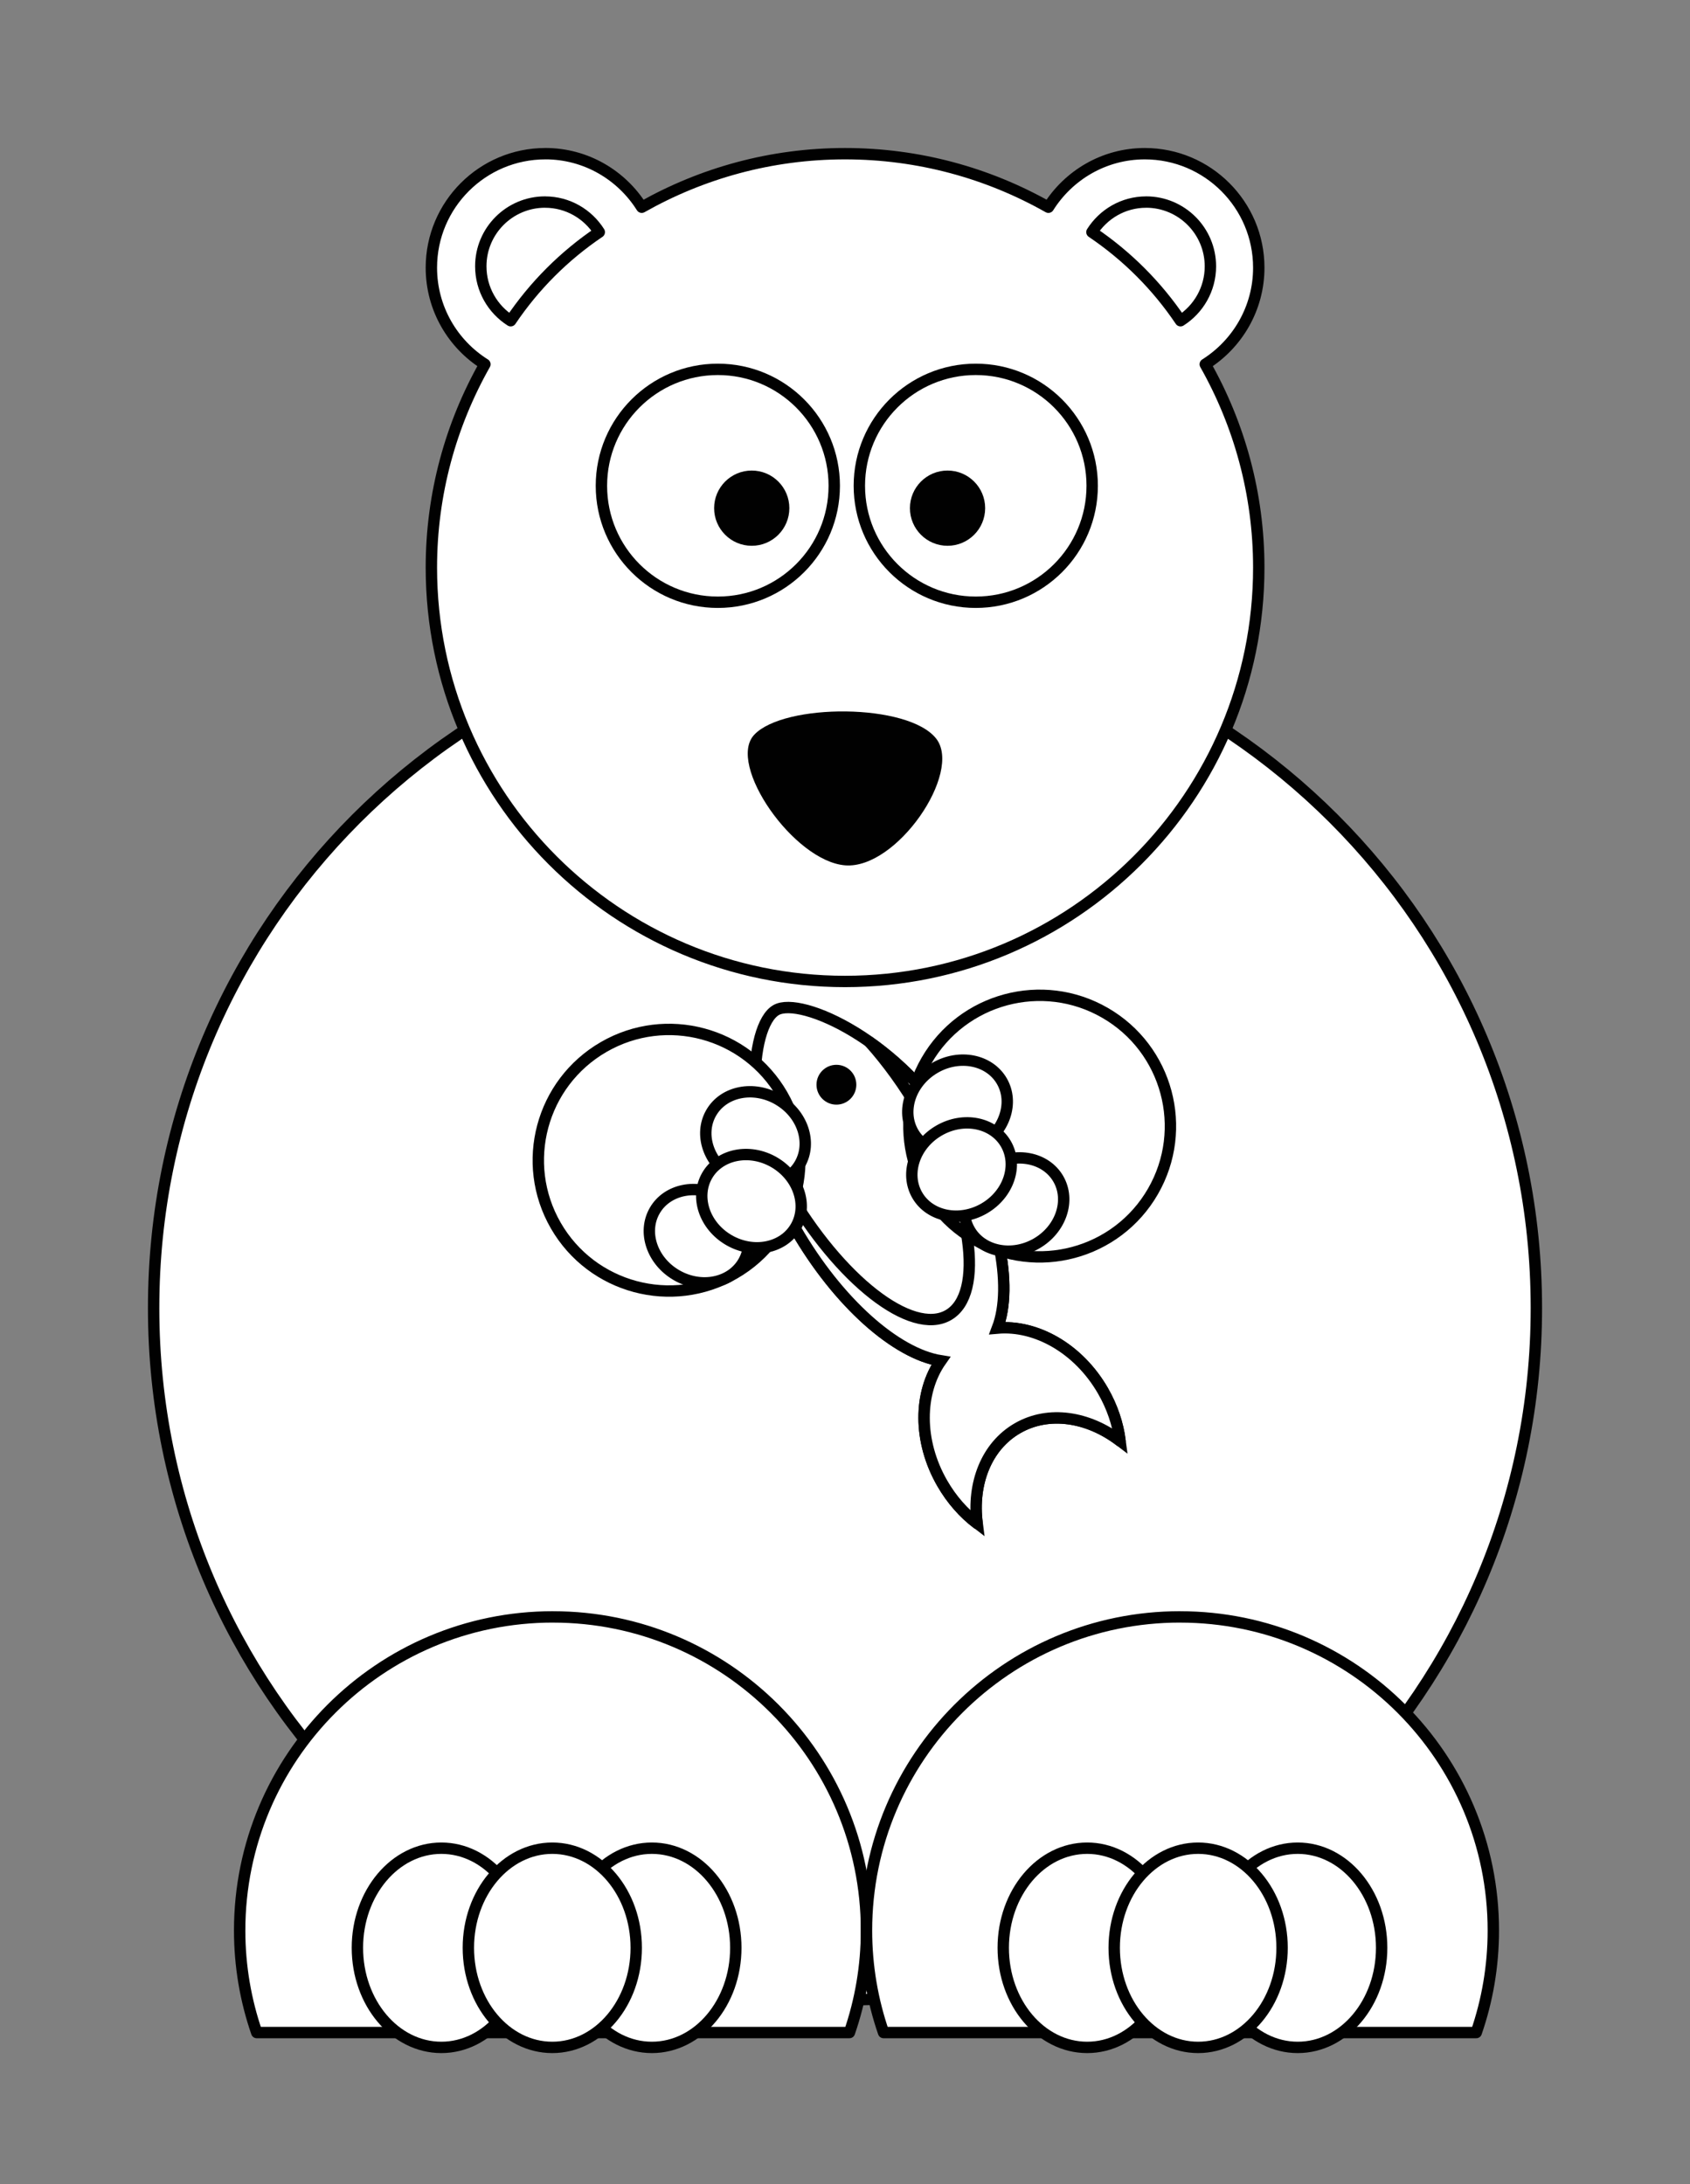 <?xml version="1.0" encoding="UTF-8" standalone="no"?>
<!-- Generator: Adobe Illustrator 13.0.2, SVG Export Plug-In . SVG Version: 6.00 Build 14948)  -->

<svg
   xmlns:dc="http://purl.org/dc/elements/1.1/"
   xmlns:cc="http://creativecommons.org/ns#"
   xmlns:rdf="http://www.w3.org/1999/02/22-rdf-syntax-ns#"
   xmlns:svg="http://www.w3.org/2000/svg"
   xmlns="http://www.w3.org/2000/svg"
   xmlns:sodipodi="http://sodipodi.sourceforge.net/DTD/sodipodi-0.dtd"
   xmlns:inkscape="http://www.inkscape.org/namespaces/inkscape"
   id="Layer_1"
   enable-background="new 0 0 246.996 333.724"
   sodipodi:docname="lemmling-Cartoon-polarbear.adapted.svg"
   xml:space="preserve"
   viewBox="0 0 594 767.448"
   version="1.0"
   y="0px"
   x="0px"
   inkscape:version="0.92.3 (2405546, 2018-03-11)"
   width="594"
   height="767.448"><rect x="0" y="0" width="594" height="767.448" fill="#808080" stroke="none"/><defs
   id="defs57" /><sodipodi:namedview
   id="namedview304"
   bordercolor="#666666"
   inkscape:pageshadow="2"
   guidetolerance="10"
   pagecolor="#ffffff"
   gridtolerance="10"
   inkscape:window-maximized="1"
   inkscape:zoom="1.5375635"
   objecttolerance="10"
   borderopacity="1"
   inkscape:current-layer="g248"
   inkscape:cx="181.8828"
   inkscape:cy="383.724"
   inkscape:window-y="-9"
   inkscape:window-x="-9"
   inkscape:window-width="2560"
   showgrid="false"
   inkscape:pageopacity="0"
   inkscape:window-height="1373"
   fit-margin-top="50"
   fit-margin-left="50"
   fit-margin-right="50"
   fit-margin-bottom="50" />
<g
   id="layer1"
   transform="matrix(2,0,0,2,-433.92,-664.272)">
	<path
   id="path2385"
   d="M 486.96,561.96 C 486.983,629.062 432.606,683.48 365.5,683.5 298.398,683.523 243.98,629.146 243.96,562.04 v -0.086 c -0.024,-67.102 54.354,-121.52 121.46,-121.54 67.102,-0.023 121.52,54.354 121.54,121.46 v 0.09 z"
   inkscape:connector-curvature="0"
   style="fill:#ffffff;stroke:#010101;stroke-width:2;stroke-linecap:round;stroke-linejoin:round;fill-opacity:1;stroke-miterlimit:4;stroke-dasharray:none" />
	
	
	<g
   id="g240"
   style="fill:#ffffff;fill-opacity:1;stroke:#010101;stroke-width:2;stroke-linecap:round;stroke-linejoin:round;stroke-miterlimit:4;stroke-dasharray:none"
   transform="translate(0,2)">
		<path
   id="path3165"
   d="m 314.14,614.22 c -30.406,0 -55.063,24.688 -55.063,55.094 0,6.286 1.058,12.309 3,17.938 h 104.16 c 1.942,-5.629 3,-11.651 3,-17.938 0,-30.4 -24.69,-55.09 -55.1,-55.09 z"
   inkscape:connector-curvature="0"
   style="fill:#ffffff;fill-opacity:1;stroke-width:2;stroke-miterlimit:4;stroke-dasharray:none" />
		<g
   id="g243"
   style="fill:#ffffff;fill-opacity:1;stroke-width:2;stroke-miterlimit:4;stroke-dasharray:none"
   transform="translate(0,1)">
			<path
   id="path3220"
   d="m 309.27,671.36 c 0,9.666 -6.604,17.5 -14.75,17.5 -8.146,0 -14.75,-7.834 -14.75,-17.5 0,-9.664 6.604,-17.5 14.75,-17.5 8.15,0 14.75,7.84 14.75,17.5 z"
   inkscape:connector-curvature="0"
   style="fill:#ffffff;fill-opacity:1;stroke-width:2;stroke-miterlimit:4;stroke-dasharray:none" />
			<path
   id="path3224"
   d="m 346.27,671.36 c 0,9.666 -6.604,17.5 -14.75,17.5 -8.146,0 -14.75,-7.834 -14.75,-17.5 0,-9.664 6.604,-17.5 14.75,-17.5 8.15,0 14.75,7.84 14.75,17.5 z"
   inkscape:connector-curvature="0"
   style="fill:#ffffff;fill-opacity:1;stroke-width:2;stroke-miterlimit:4;stroke-dasharray:none" />
			<path
   id="path3222"
   d="m 328.77,671.36 c 0,9.666 -6.604,17.5 -14.75,17.5 -8.146,0 -14.75,-7.834 -14.75,-17.5 0,-9.664 6.604,-17.5 14.75,-17.5 8.15,0 14.75,7.84 14.75,17.5 z"
   inkscape:connector-curvature="0"
   style="fill:#ffffff;fill-opacity:1;stroke-width:2;stroke-miterlimit:4;stroke-dasharray:none" />
		</g>
	</g>
	<g
   id="g248"
   style="fill:#ffffff;fill-opacity:1;stroke:#010101;stroke-width:2;stroke-linecap:round;stroke-linejoin:round;stroke-miterlimit:4;stroke-dasharray:none"
   transform="translate(0,2)">
		<path
   id="path3163"
   d="m 424.33,614.22 c -30.405,0 -55.094,24.688 -55.094,55.094 0,6.286 1.058,12.309 3,17.938 h 104.16 c 1.942,-5.629 3,-11.651 3,-17.938 0,-30.4 -24.66,-55.09 -55.07,-55.09 z"
   inkscape:connector-curvature="0"
   style="fill:#ffffff;fill-opacity:1;stroke-width:2;stroke-miterlimit:4;stroke-dasharray:none" />
		<g
   id="g251"
   style="fill:#ffffff;fill-opacity:1;stroke-width:2;stroke-miterlimit:4;stroke-dasharray:none"
   transform="translate(0,1)">
			<path
   id="path3226"
   d="m 422.77,671.36 c 0,9.666 -6.604,17.5 -14.75,17.5 -8.146,0 -14.75,-7.834 -14.75,-17.5 0,-9.664 6.604,-17.5 14.75,-17.5 8.15,0 14.75,7.84 14.75,17.5 z"
   inkscape:connector-curvature="0"
   style="fill:#ffffff;fill-opacity:1;stroke-width:2;stroke-miterlimit:4;stroke-dasharray:none" />
			<path
   id="path3228"
   d="m 459.77,671.36 c 0,9.666 -6.604,17.5 -14.75,17.5 -8.146,0 -14.75,-7.834 -14.75,-17.5 0,-9.664 6.604,-17.5 14.75,-17.5 8.15,0 14.75,7.84 14.75,17.5 z"
   inkscape:connector-curvature="0"
   style="fill:#ffffff;fill-opacity:1;stroke-width:2;stroke-miterlimit:4;stroke-dasharray:none" />
			<path
   id="path3230"
   d="m 442.27,671.36 c 0,9.666 -6.604,17.5 -14.75,17.5 -8.146,0 -14.75,-7.834 -14.75,-17.5 0,-9.664 6.604,-17.5 14.75,-17.5 8.15,0 14.75,7.84 14.75,17.5 z"
   inkscape:connector-curvature="0"
   style="fill:#ffffff;fill-opacity:1;stroke-width:2;stroke-miterlimit:4;stroke-dasharray:none" />
		</g>
	</g>
	
	<g
   id="g260"
   style="stroke-width:2;stroke-miterlimit:4;stroke-dasharray:none"
   transform="translate(5)">
		<path
   id="path3310"
   d="m 379.99,531.79 c -9.676,-16.757 -27.332,-24.671 -31.643,-22.182 -4.698,2.712 -6.259,21.722 3.415,38.479 7.497,12.984 17.689,21.896 25.526,23.15 -3.896,5.563 -4.027,14.088 0.271,21.531 1.652,2.861 3.751,5.23 6.12,7.039 -0.908,-6.978 1.611,-13.561 7.09,-16.723 5.477,-3.162 12.438,-2.052 18.025,2.223 -0.381,-2.957 -1.355,-5.973 -3.008,-8.836 -4.298,-7.443 -11.766,-11.581 -18.539,-10.984 2.83,-7.41 0.24,-20.71 -7.26,-33.7 z"
   inkscape:connector-curvature="0"
   style="fill:#ffffff;fill-opacity:1;stroke:#010101;stroke-width:2;stroke-linejoin:round;stroke-miterlimit:4;stroke-dasharray:none" />
		<path
   id="path3348"
   d="m 364.81,515.26 c 3.069,3.456 6.102,7.586 8.813,12.281 9.212,15.954 11.454,31.931 5,35.656 -6.453,3.726 -19.163,-6.202 -28.375,-22.156 -1.807,-3.13 -3.336,-6.242 -4.594,-9.281 1.053,5.264 2.996,10.893 6.125,16.313 7.496,12.983 17.695,21.901 25.531,23.156 -3.896,5.563 -4.047,14.088 0.25,21.531 1.652,2.862 3.756,5.223 6.125,7.031 -0.908,-6.978 1.617,-13.556 7.094,-16.719 5.478,-3.162 12.444,-2.056 18.031,2.219 -0.381,-2.957 -1.378,-5.95 -3.031,-8.813 -4.297,-7.443 -11.758,-11.597 -18.531,-11 2.832,-7.415 0.246,-20.704 -7.25,-33.688 -4.15,-7.19 -9.78,-12.72 -15.18,-16.53 z"
   inkscape:connector-curvature="0"
   style="fill:#ffffff;fill-opacity:1;stroke:#010101;stroke-width:2;stroke-miterlimit:4;stroke-dasharray:none;stroke-opacity:1" />
		<path
   id="path3346"
   d="m 362.45,522.72 c 0,1.933 -1.566,3.5 -3.5,3.5 -1.934,0 -3.5,-1.567 -3.5,-3.5 0,-1.933 1.566,-3.5 3.5,-3.5 1.934,0 3.5,1.56 3.5,3.5 z"
   inkscape:connector-curvature="0"
   style="fill:#010101;stroke-width:2;stroke-miterlimit:4;stroke-dasharray:none" />
	</g>
	<g
   id="g265"
   style="fill:#ffffff;fill-opacity:1;stroke:#010101;stroke-width:2;stroke-linecap:round;stroke-linejoin:round;stroke-miterlimit:4;stroke-dasharray:none"
   transform="translate(5)">
		<g
   id="g267"
   style="fill:#ffffff;fill-opacity:1;stroke-width:2;stroke-miterlimit:4;stroke-dasharray:none"
   transform="translate(-1,-2)">
			<path
   id="path3159"
   d="m 350.44,526.5 c 6.345,10.99 2.579,25.043 -8.41,31.388 -10.991,6.345 -25.043,2.58 -31.388,-8.41 -6.345,-10.989 -2.58,-25.043 8.41,-31.388 10.99,-6.35 25.04,-2.58 31.39,8.41 z"
   inkscape:connector-curvature="0"
   style="fill:#ffffff;fill-opacity:1;stroke-width:2;stroke-miterlimit:4;stroke-dasharray:none" />
			<g
   id="g270"
   style="fill:#ffffff;fill-opacity:1;stroke-width:2;stroke-miterlimit:4;stroke-dasharray:none">
				<path
   id="path3264"
   d="m 339.77,544.49 c 4.305,2.486 6.023,7.566 3.84,11.35 -2.184,3.781 -7.443,4.834 -11.748,2.348 -4.305,-2.484 -6.024,-7.566 -3.84,-11.348 2.18,-3.79 7.44,-4.84 11.75,-2.35 z"
   inkscape:connector-curvature="0"
   style="fill:#ffffff;fill-opacity:1;stroke-width:2;stroke-miterlimit:4;stroke-dasharray:none" />
				<path
   id="path3266"
   d="m 349.69,527.31 c 4.305,2.484 6.024,7.565 3.841,11.348 -2.184,3.783 -7.444,4.834 -11.748,2.349 -4.305,-2.485 -6.024,-7.565 -3.84,-11.349 2.18,-3.79 7.44,-4.84 11.75,-2.35 z"
   inkscape:connector-curvature="0"
   style="fill:#ffffff;fill-opacity:1;stroke-width:2;stroke-miterlimit:4;stroke-dasharray:none" />
				<path
   id="path3268"
   d="m 348.98,538.33 c 4.305,2.485 6.024,7.565 3.841,11.349 -2.185,3.782 -7.444,4.834 -11.749,2.348 -4.305,-2.484 -6.024,-7.565 -3.84,-11.348 2.18,-3.78 7.44,-4.83 11.75,-2.35 z"
   inkscape:connector-curvature="0"
   style="fill:#ffffff;fill-opacity:1;stroke-width:2;stroke-miterlimit:4;stroke-dasharray:none" />
			</g>
		</g>
		<g
   id="g275"
   style="fill:#ffffff;fill-opacity:1;stroke-width:2;stroke-miterlimit:4;stroke-dasharray:none"
   transform="translate(-4,-8)">
			<path
   id="path3161"
   d="m 418.57,549.48 c -6.345,10.989 -20.397,14.755 -31.388,8.41 -10.99,-6.346 -14.756,-20.398 -8.41,-31.389 6.345,-10.99 20.397,-14.755 31.387,-8.41 10.99,6.34 14.76,20.4 8.41,31.39 z"
   inkscape:connector-curvature="0"
   style="fill:#ffffff;fill-opacity:1;stroke-width:2;stroke-miterlimit:4;stroke-dasharray:none" />
			<g
   id="g278"
   style="fill:#ffffff;fill-opacity:1;stroke-width:2;stroke-miterlimit:4;stroke-dasharray:none">
				<path
   id="path3270"
   d="m 390.2,544.92 c -4.305,2.485 -6.023,7.566 -3.84,11.349 2.183,3.783 7.443,4.834 11.748,2.349 4.305,-2.485 6.023,-7.566 3.84,-11.349 -2.183,-3.783 -7.45,-4.83 -11.75,-2.35 z"
   inkscape:connector-curvature="0"
   style="fill:#ffffff;fill-opacity:1;stroke-width:2;stroke-miterlimit:4;stroke-dasharray:none" />
				<path
   id="path3272"
   d="m 380.28,527.75 c -4.305,2.485 -6.024,7.566 -3.841,11.349 2.183,3.783 7.443,4.833 11.748,2.349 4.305,-2.486 6.024,-7.566 3.841,-11.349 -2.183,-3.783 -7.45,-4.84 -11.75,-2.35 z"
   inkscape:connector-curvature="0"
   style="fill:#ffffff;fill-opacity:1;stroke-width:2;stroke-miterlimit:4;stroke-dasharray:none" />
				<path
   id="path3274"
   d="m 380.99,538.77 c -4.305,2.486 -6.024,7.566 -3.841,11.35 2.184,3.781 7.443,4.833 11.748,2.348 4.305,-2.485 6.024,-7.566 3.841,-11.348 -2.19,-3.79 -7.45,-4.84 -11.75,-2.35 z"
   inkscape:connector-curvature="0"
   style="fill:#ffffff;fill-opacity:1;stroke-width:2;stroke-miterlimit:4;stroke-dasharray:none" />
			</g>
		</g>
	</g>
	<g
   id="g283"
   style="stroke-width:2;stroke-miterlimit:4;stroke-dasharray:none">
		<path
   id="path2479"
   d="m 312.8,359.14 c -11.055,0 -20.031,8.976 -20.031,20.031 0,7.155 3.758,13.426 9.406,16.969 -5.971,10.554 -9.406,22.735 -9.406,35.719 0,40.134 32.553,72.719 72.688,72.719 40.135,0 72.719,-32.584 72.719,-72.719 0,-12.984 -3.436,-25.165 -9.406,-35.719 5.636,-3.545 9.406,-9.824 9.406,-16.969 0,-11.056 -8.977,-20.031 -20.031,-20.031 -7.145,0 -13.393,3.771 -16.938,9.406 -10.56,-5.979 -22.757,-9.406 -35.75,-9.406 -12.99,0 -25.161,3.43 -35.719,9.406 -3.55,-5.64 -9.8,-9.41 -16.94,-9.41 z"
   inkscape:connector-curvature="0"
   style="fill:#ffffff;stroke:#010101;stroke-width:2;stroke-linecap:round;stroke-linejoin:round;fill-opacity:1;stroke-miterlimit:4;stroke-dasharray:none" />
		<g
   id="g286"
   style="stroke-width:2;stroke-miterlimit:4;stroke-dasharray:none">
			<path
   id="path3192"
   d="m 349.51,461.23 c 5.216,-5.563 27.111,-5.588 31.987,0.695 4.63,5.966 -6.954,22.947 -15.993,22.251 -9.02,-0.69 -20.88,-17.74 -16,-22.94 z"
   inkscape:connector-curvature="0"
   style="fill:#010101;stroke-width:2;stroke-miterlimit:4;stroke-dasharray:none" />
			<g
   id="g289"
   style="stroke-width:2;stroke-miterlimit:4;stroke-dasharray:none">
				<g
   id="g291"
   style="stroke-width:2;stroke-miterlimit:4;stroke-dasharray:none">
						<path
   id="path3179"
   d="m 408.9,417.49 c 0,11.3 -9.16,20.459 -20.459,20.459 -11.299,0 -20.459,-9.16 -20.459,-20.459 0,-11.299 9.16,-20.459 20.459,-20.459 11.299,0 20.46,9.16 20.46,20.46 z"
   inkscape:connector-curvature="0"
   style="fill:#ffffff;stroke:#010101;stroke-width:2;stroke-linecap:round;stroke-linejoin:round;stroke-miterlimit:4;stroke-dasharray:none" />
					<path
   id="path3183"
   d="m 390.09,421.42 c 0,3.65 -2.959,6.61 -6.609,6.61 -3.65,0 -6.61,-2.959 -6.61,-6.61 0,-3.651 2.96,-6.61 6.61,-6.61 3.65,0 6.61,2.96 6.61,6.61 z"
   inkscape:connector-curvature="0"
   style="fill:#010101;stroke-width:2;stroke-miterlimit:4;stroke-dasharray:none" />
				</g>
				<g
   id="g295"
   style="stroke-width:2;stroke-miterlimit:4;stroke-dasharray:none">
						<path
   id="path3177"
   d="m 363.57,417.49 c 0,11.3 -9.16,20.459 -20.459,20.459 -11.3,0 -20.459,-9.16 -20.459,-20.459 0,-11.299 9.16,-20.459 20.459,-20.459 11.3,0 20.46,9.16 20.46,20.46 z"
   inkscape:connector-curvature="0"
   style="fill:#ffffff;stroke:#010101;stroke-width:2;stroke-linecap:round;stroke-linejoin:round;stroke-miterlimit:4;stroke-dasharray:none" />
					<path
   id="path2515"
   d="m 355.68,421.42 c 0,3.65 -2.959,6.61 -6.609,6.61 -3.65,0 -6.61,-2.959 -6.61,-6.61 0,-3.651 2.96,-6.61 6.61,-6.61 3.65,0 6.61,2.96 6.61,6.61 z"
   inkscape:connector-curvature="0"
   style="fill:#010101;stroke-width:2;stroke-miterlimit:4;stroke-dasharray:none" />
				</g>
			</g>
		</g>
		
		<g
   id="g300"
   style="fill:#ffffff;stroke:#010101;stroke-width:2;stroke-linecap:round;stroke-linejoin:round;fill-opacity:1;stroke-miterlimit:4;stroke-dasharray:none">
			<path
   id="path2483"
   d="m 418.38,367.64 c -4.018,0 -7.525,2.116 -9.526,5.279 6.144,4.138 11.433,9.422 15.567,15.568 3.153,-2.003 5.255,-5.542 5.255,-9.552 0,-6.24 -5.07,-11.3 -11.3,-11.3 z"
   inkscape:connector-curvature="0"
   style="fill:#ffffff;fill-opacity:1;stroke-width:2;stroke-miterlimit:4;stroke-dasharray:none" />
			<path
   id="path2523"
   d="m 312.75,367.64 c 4.018,0 7.526,2.116 9.527,5.279 -6.144,4.138 -11.433,9.422 -15.567,15.568 -3.153,-2.003 -5.255,-5.542 -5.255,-9.552 -0.01,-6.24 5.05,-11.3 11.29,-11.3 z"
   inkscape:connector-curvature="0"
   style="fill:#ffffff;fill-opacity:1;stroke-width:2;stroke-miterlimit:4;stroke-dasharray:none" />
		</g>
	</g>
</g>
</svg>